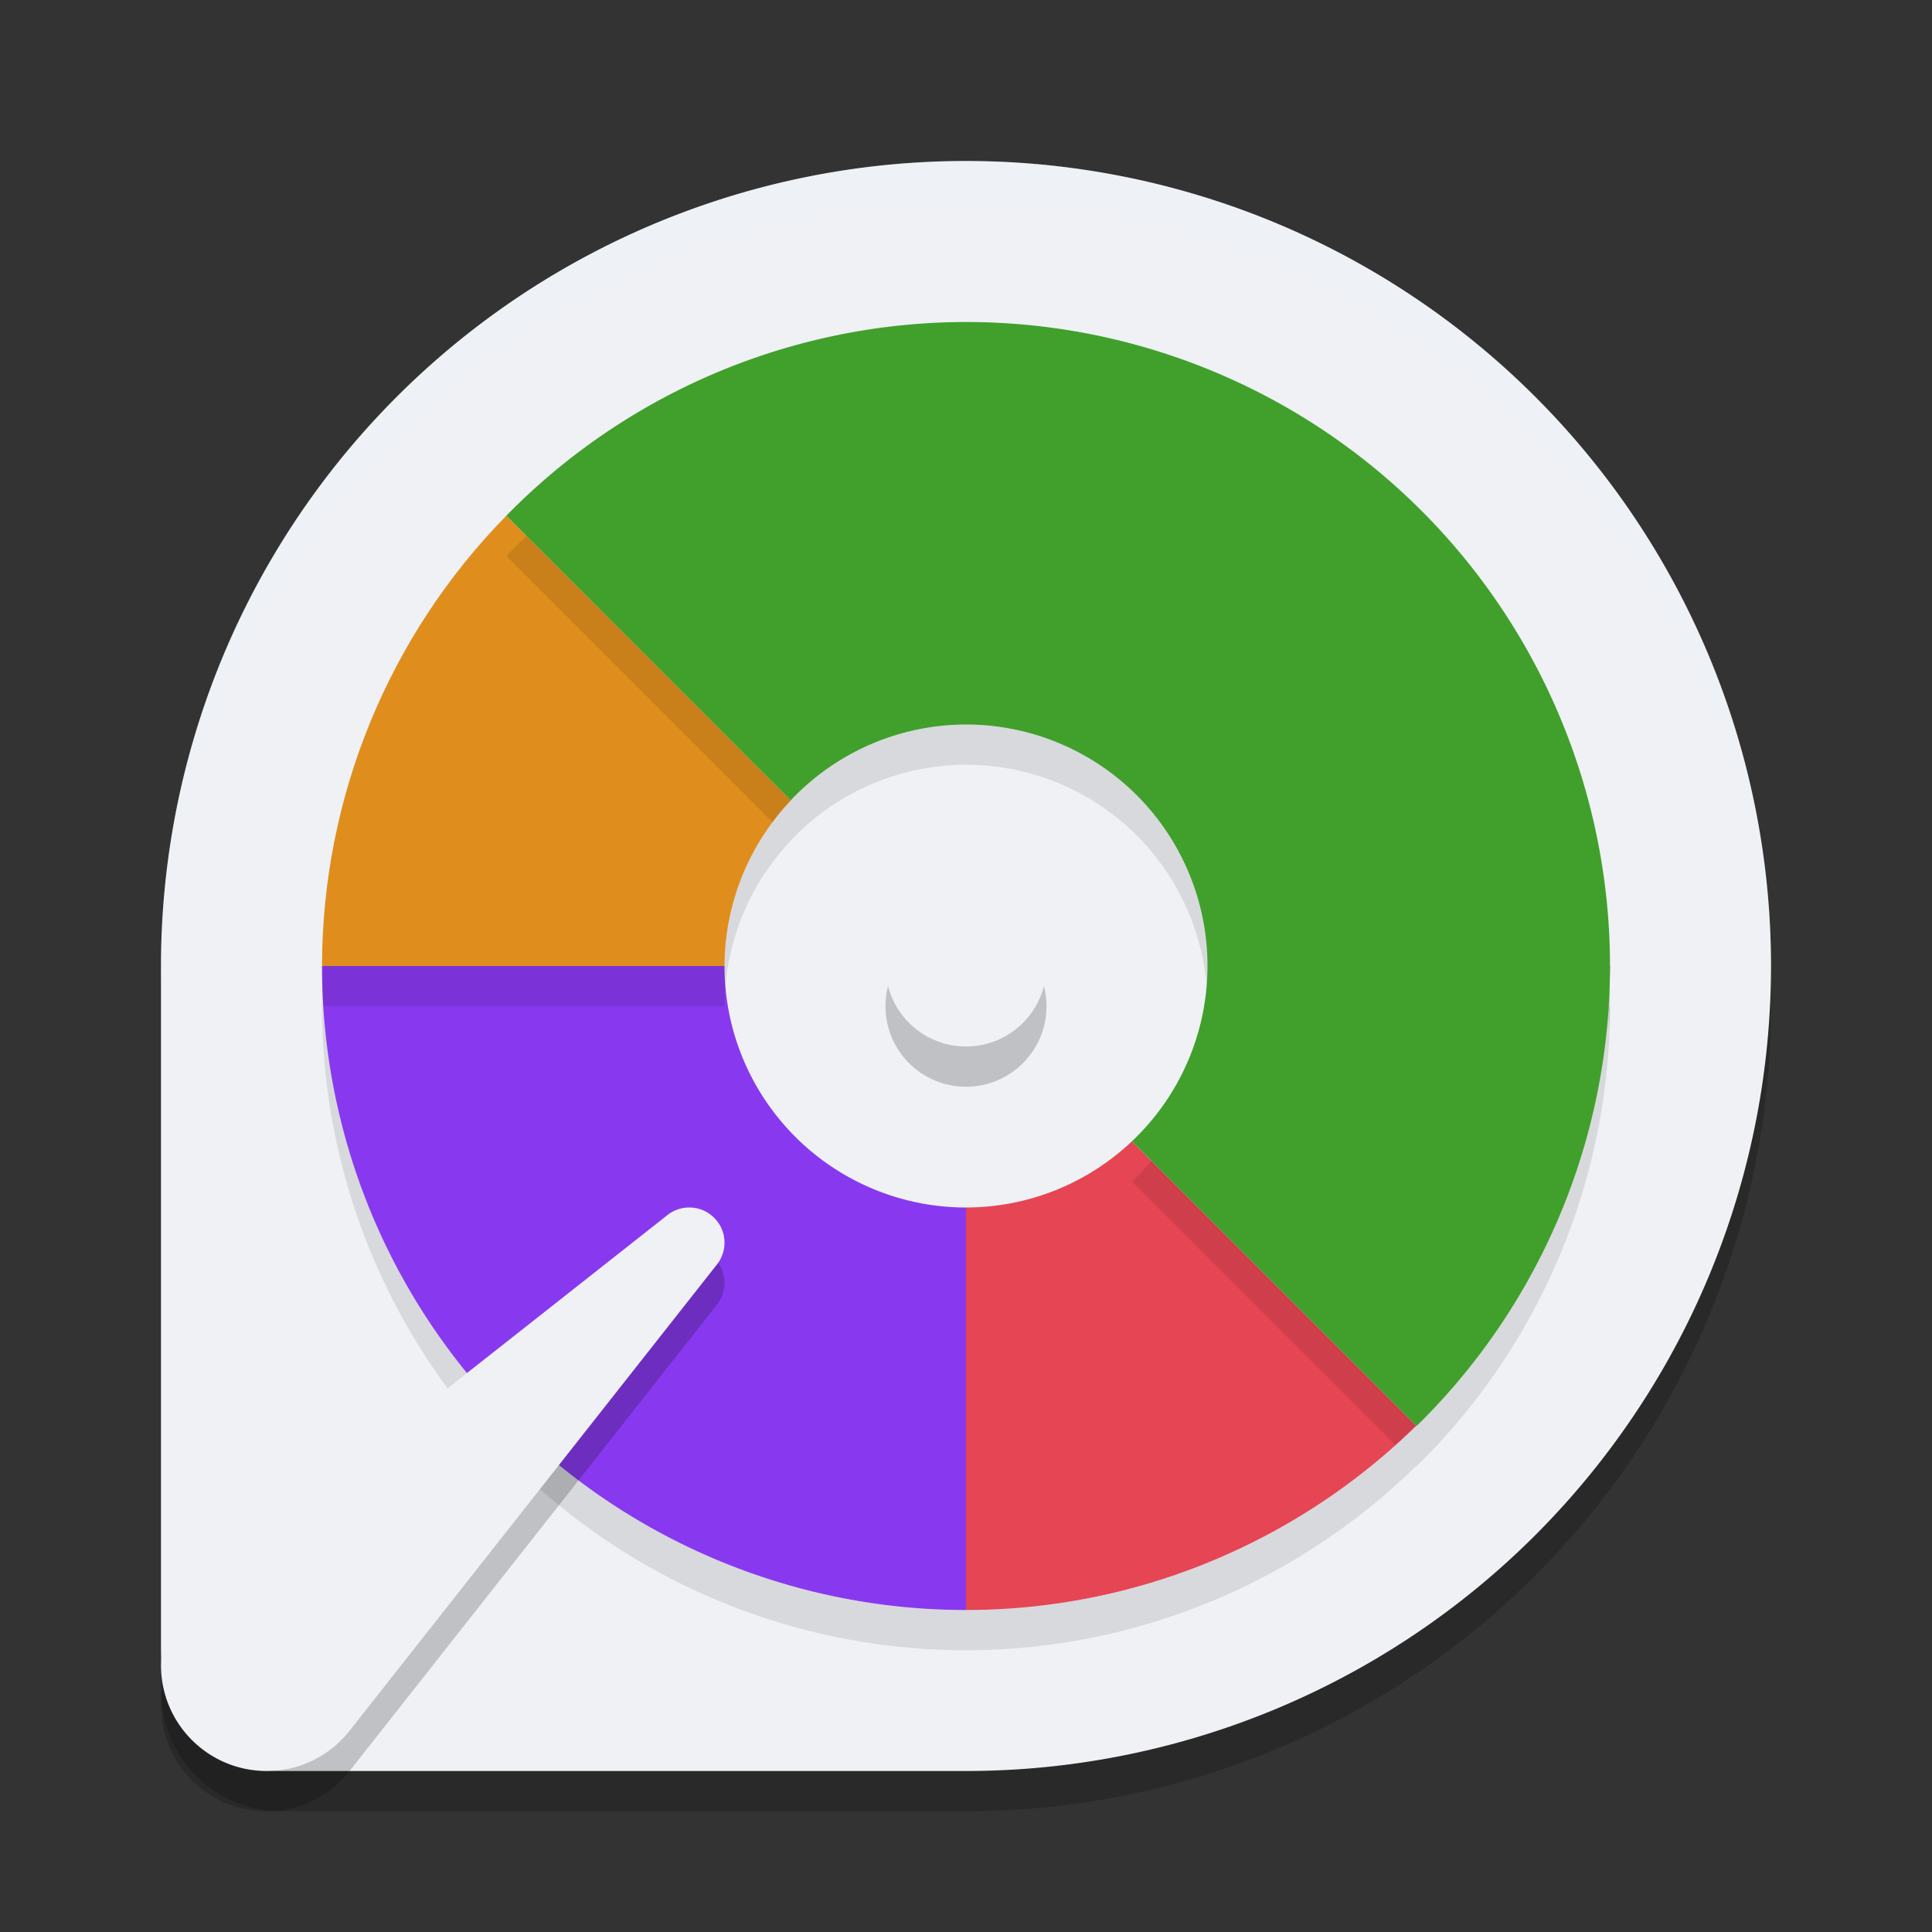 <svg xmlns="http://www.w3.org/2000/svg" width="48" height="48" version="1">
 <rect width="100%" height="100%" fill="#333333" stroke="none"/>
 <path style="opacity:0.2" d="M 24,5 A 20,20 0 0 0 4,25 v 17 c 0,1.662 1.338,3 3,3 H 24 A 20,20 0 0 0 44,25 20,20 0 0 0 24,5 Z"/>
 <path style="fill:#eff1f5" d="M 24 4 A 20 20 0 0 0 4 24 L 4 41 C 4 42.662 5.338 44 7 44 L 24 44 A 20 20 0 0 0 44 24 A 20 20 0 0 0 24 4 z"/>
 <path style="opacity:0.1" d="M 8,25 A 16,16 0 0 0 24,41 V 31 a 6,6 0 0 1 -6,-6 z m 31.951,0 a 16,16 0 0 1 0.027,0.58 A 16,16 0 0 0 40,25 Z"/>
 <path style="fill:#8839ef" d="M 8 24 A 16 16 0 0 0 24 40 L 24 30 A 6 6 0 0 1 18 24 L 8 24 z M 39.951 24 A 16 16 0 0 1 39.979 24.58 A 16 16 0 0 0 40 24 L 39.951 24 z"/>
 <path style="opacity:0.1" d="M 12.58,13.812 C 9.649,16.799 8.005,20.815 8,25 h 10 c 0.004,-1.567 0.621,-3.07 1.719,-4.188 -0.024,0.023 -0.047,0.045 -0.07,0.068 z"/>
 <path style="fill:#df8e1d" d="M 12.58,12.812 C 9.649,15.799 8.005,19.815 8,24 h 10 c 0.004,-1.567 0.621,-3.07 1.719,-4.188 -0.024,0.023 -0.047,0.045 -0.07,0.068 z"/>
 <path style="opacity:0.1" d="m 28.93,28.416 a 6,6 0 0 1 -0.07,0.094 c 0.023,-0.032 0.048,-0.062 0.07,-0.094 z m -0.807,0.939 A 6,6 0 0 1 24,31 v 10 c 4.285,-0.003 8.266,-1.717 11.188,-4.58 z"/>
 <path style="fill:#e64553" d="M 28.93 27.416 A 6 6 0 0 1 28.859 27.51 C 28.882 27.478 28.907 27.448 28.93 27.416 z M 28.123 28.355 A 6 6 0 0 1 24 30 L 24 40 C 28.285 39.997 32.266 38.283 35.188 35.42 L 28.123 28.355 z"/>
 <path style="opacity:0.1" d="m 24,9 a 16,16 0 0 0 -11.42,4.812 l 7.068,7.068 A 6,6 0 0 1 24,19 a 6,6 0 0 1 6,6 6,6 0 0 1 -1.877,4.355 l 7.072,7.072 A 16,16 0 0 0 40,25 16,16 0 0 0 24,9 Z"/>
 <path style="fill:#40a02b" d="M 24 8 A 16 16 0 0 0 12.58 12.812 L 19.648 19.881 A 6 6 0 0 1 24 18 A 6 6 0 0 1 30 24 A 6 6 0 0 1 28.123 28.355 L 35.195 35.428 A 16 16 0 0 0 40 24 A 16 16 0 0 0 24 8 z"/>
 <path style="opacity:0.2" d="m 8.738,43.933 9.055,-11.493 C 17.922,32.286 18,32.089 18,31.874 18,31.392 17.608,31 17.125,31 16.91,31 16.712,31.076 16.559,31.207 L 5.067,40.263 A 2.549,2.603 0 0 0 4,42.375 c 0,1.451 1.175,2.625 2.626,2.625 a 2.637,2.693 0 0 0 2.112,-1.067 z"/>
 <path style="fill:#eff1f5" d="m 8.738,42.933 9.055,-11.493 C 17.922,31.286 18,31.089 18,30.874 18,30.392 17.608,30 17.125,30 16.91,30 16.712,30.076 16.559,30.207 L 5.067,39.263 A 2.549,2.603 0 0 0 4,41.375 c 0,1.451 1.175,2.625 2.626,2.625 a 2.637,2.693 0 0 0 2.112,-1.067 z"/>
 <circle style="opacity:0.2" cx="24" cy="25" r="2"/>
 <circle style="fill:#eff1f5" cx="24" cy="24" r="2"/>
 <path style="fill:#eff1f5;opacity:0.2" d="M 24 4 A 20 20 0 0 0 4 24 L 4 25 A 20 20 0 0 1 24 5 A 20 20 0 0 1 43.979 24.582 A 20 20 0 0 0 44 24 A 20 20 0 0 0 24 4 z"/>
</svg>
